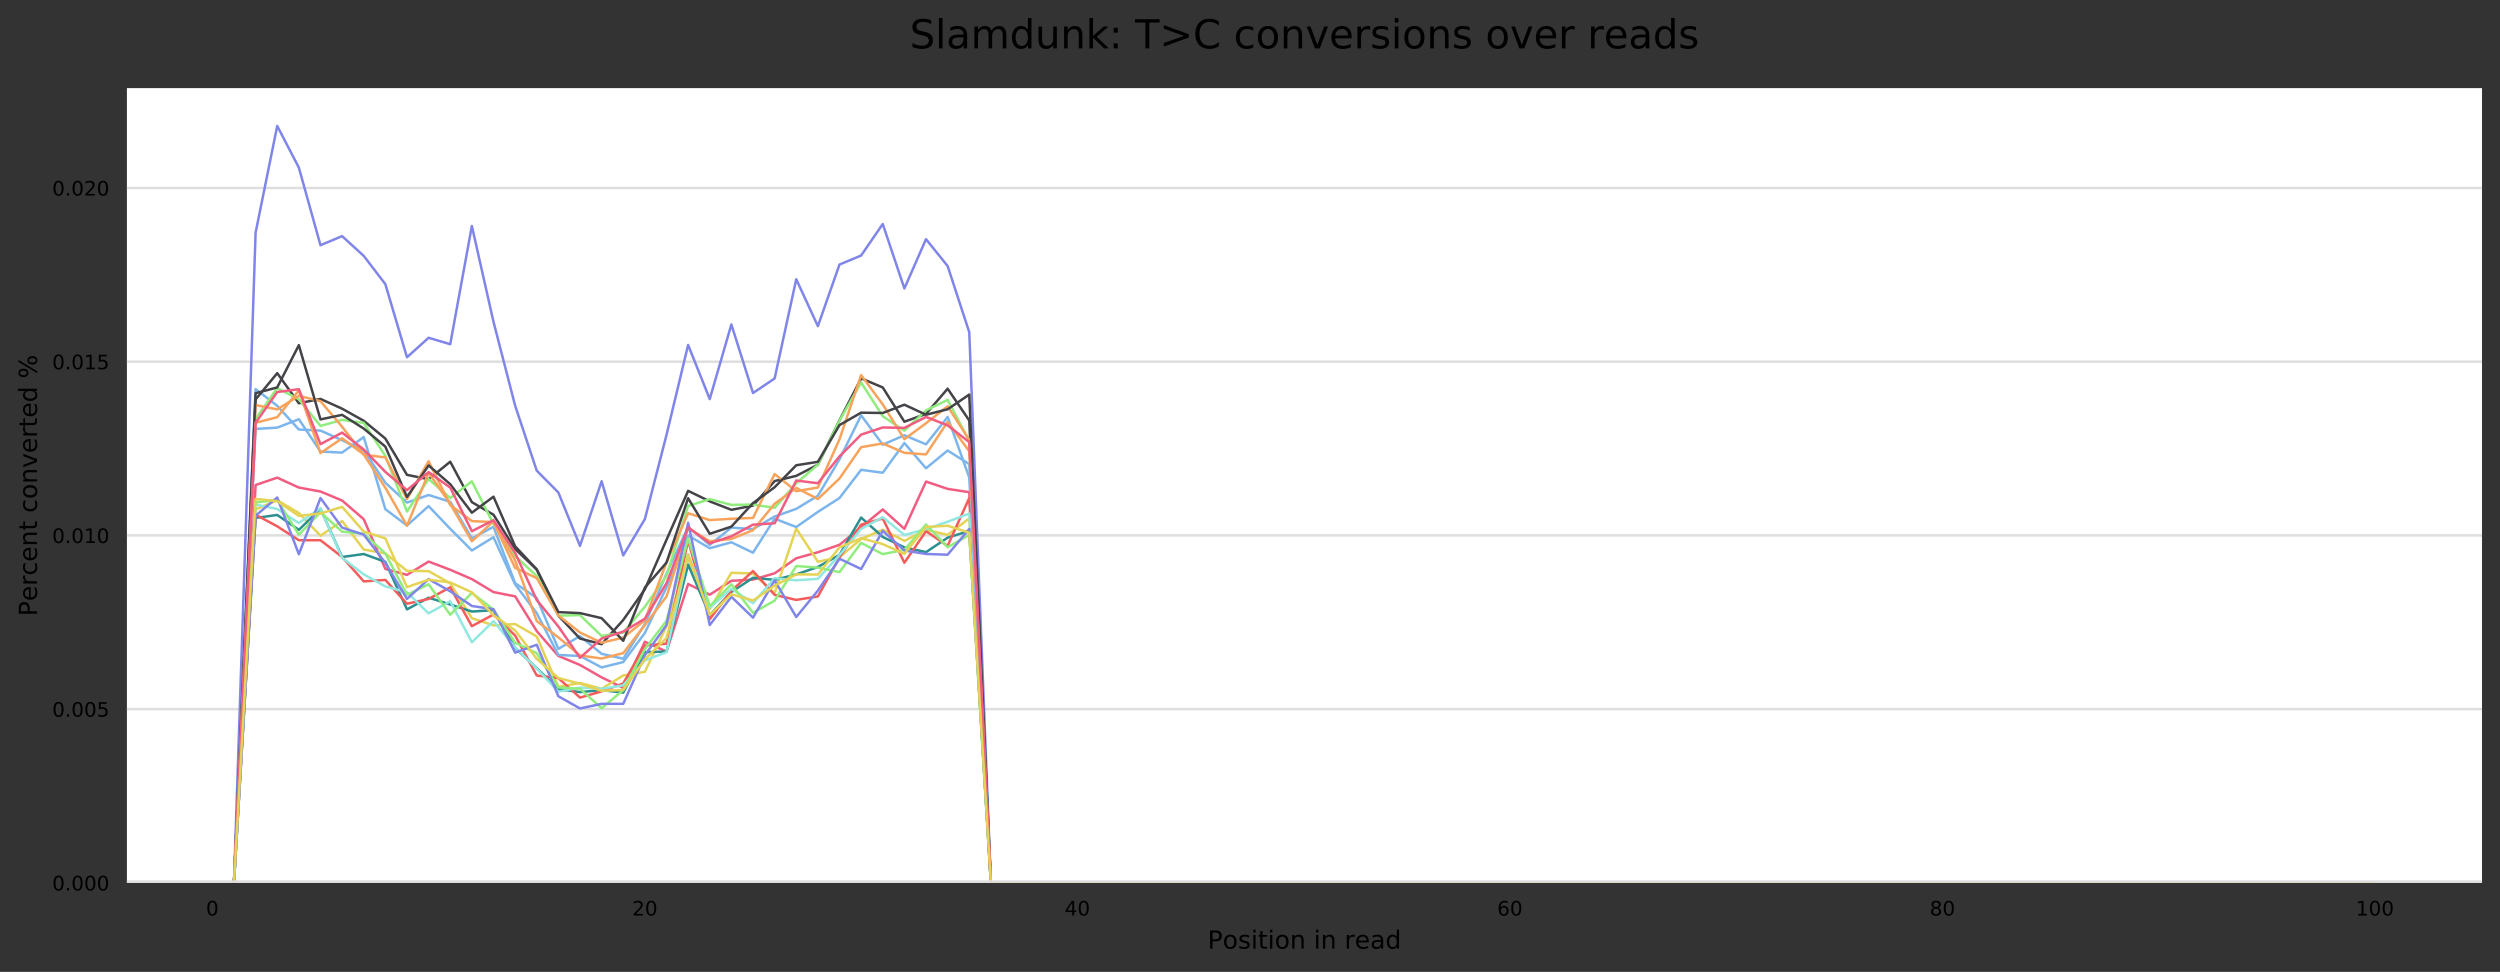 <?xml version="1.0" encoding="utf-8" standalone="no"?>
<!DOCTYPE svg PUBLIC "-//W3C//DTD SVG 1.1//EN"
  "http://www.w3.org/Graphics/SVG/1.1/DTD/svg11.dtd">
<!-- Created with matplotlib (https://matplotlib.org/) -->
<svg height="388.845pt" version="1.1" viewBox="0 0 1000.261 388.845" width="1000.261pt" xmlns="http://www.w3.org/2000/svg" xmlns:xlink="http://www.w3.org/1999/xlink">
 <rect x="0" y="0" width="1000.261" height="388.845" fill="#333333" stroke="none"/>
 <defs>
  <style type="text/css">
*{stroke-linecap:butt;stroke-linejoin:round;}
  </style>
 </defs>
 <g id="figure_1">
  <g id="axes_1">
   <g id="patch_1">
    <path d="M 50.781 353.224 
L 993.061 353.224 
L 993.061 35.256 
L 50.781 35.256 
z
" style="fill:#ffffff;"/>
   </g>
   <g id="matplotlib.axis_1">
    <g id="xtick_1">
     <g id="text_1">
      <!-- 0 -->
      <defs>
       <path d="M 31.781 66.406 
Q 24.172 66.406 20.328 58.906 
Q 16.5 51.422 16.5 36.375 
Q 16.5 21.391 20.328 13.891 
Q 24.172 6.391 31.781 6.391 
Q 39.453 6.391 43.281 13.891 
Q 47.125 21.391 47.125 36.375 
Q 47.125 51.422 43.281 58.906 
Q 39.453 66.406 31.781 66.406 
z
M 31.781 74.219 
Q 44.047 74.219 50.516 64.516 
Q 56.984 54.828 56.984 36.375 
Q 56.984 17.969 50.516 8.266 
Q 44.047 -1.422 31.781 -1.422 
Q 19.531 -1.422 13.062 8.266 
Q 6.594 17.969 6.594 36.375 
Q 6.594 54.828 13.062 64.516 
Q 19.531 74.219 31.781 74.219 
z
" id="DejaVuSans-48"/>
      </defs>
      <g transform="translate(82.414 366.303)scale(0.08 -0.08)">
       <use xlink:href="#DejaVuSans-48"/>
      </g>
     </g>
    </g>
    <g id="xtick_2">
     <g id="text_2">
      <!-- 20 -->
      <defs>
       <path d="M 19.188 8.297 
L 53.609 8.297 
L 53.609 0 
L 7.328 0 
L 7.328 8.297 
Q 12.938 14.109 22.625 23.891 
Q 32.328 33.688 34.812 36.531 
Q 39.547 41.844 41.422 45.531 
Q 43.312 49.219 43.312 52.781 
Q 43.312 58.594 39.234 62.25 
Q 35.156 65.922 28.609 65.922 
Q 23.969 65.922 18.812 64.312 
Q 13.672 62.703 7.812 59.422 
L 7.812 69.391 
Q 13.766 71.781 18.938 73 
Q 24.125 74.219 28.422 74.219 
Q 39.75 74.219 46.484 68.547 
Q 53.219 62.891 53.219 53.422 
Q 53.219 48.922 51.531 44.891 
Q 49.859 40.875 45.406 35.406 
Q 44.188 33.984 37.641 27.219 
Q 31.109 20.453 19.188 8.297 
z
" id="DejaVuSans-50"/>
      </defs>
      <g transform="translate(252.923 366.303)scale(0.08 -0.08)">
       <use xlink:href="#DejaVuSans-50"/>
       <use x="63.623" xlink:href="#DejaVuSans-48"/>
      </g>
     </g>
    </g>
    <g id="xtick_3">
     <g id="text_3">
      <!-- 40 -->
      <defs>
       <path d="M 37.797 64.312 
L 12.891 25.391 
L 37.797 25.391 
z
M 35.203 72.906 
L 47.609 72.906 
L 47.609 25.391 
L 58.016 25.391 
L 58.016 17.188 
L 47.609 17.188 
L 47.609 0 
L 37.797 0 
L 37.797 17.188 
L 4.891 17.188 
L 4.891 26.703 
z
" id="DejaVuSans-52"/>
      </defs>
      <g transform="translate(425.977 366.303)scale(0.08 -0.08)">
       <use xlink:href="#DejaVuSans-52"/>
       <use x="63.623" xlink:href="#DejaVuSans-48"/>
      </g>
     </g>
    </g>
    <g id="xtick_4">
     <g id="text_4">
      <!-- 60 -->
      <defs>
       <path d="M 33.016 40.375 
Q 26.375 40.375 22.484 35.828 
Q 18.609 31.297 18.609 23.391 
Q 18.609 15.531 22.484 10.953 
Q 26.375 6.391 33.016 6.391 
Q 39.656 6.391 43.531 10.953 
Q 47.406 15.531 47.406 23.391 
Q 47.406 31.297 43.531 35.828 
Q 39.656 40.375 33.016 40.375 
z
M 52.594 71.297 
L 52.594 62.312 
Q 48.875 64.062 45.094 64.984 
Q 41.312 65.922 37.594 65.922 
Q 27.828 65.922 22.672 59.328 
Q 17.531 52.734 16.797 39.406 
Q 19.672 43.656 24.016 45.922 
Q 28.375 48.188 33.594 48.188 
Q 44.578 48.188 50.953 41.516 
Q 57.328 34.859 57.328 23.391 
Q 57.328 12.156 50.688 5.359 
Q 44.047 -1.422 33.016 -1.422 
Q 20.359 -1.422 13.672 8.266 
Q 6.984 17.969 6.984 36.375 
Q 6.984 53.656 15.188 63.938 
Q 23.391 74.219 37.203 74.219 
Q 40.922 74.219 44.703 73.484 
Q 48.484 72.75 52.594 71.297 
z
" id="DejaVuSans-54"/>
      </defs>
      <g transform="translate(599.031 366.303)scale(0.08 -0.08)">
       <use xlink:href="#DejaVuSans-54"/>
       <use x="63.623" xlink:href="#DejaVuSans-48"/>
      </g>
     </g>
    </g>
    <g id="xtick_5">
     <g id="text_5">
      <!-- 80 -->
      <defs>
       <path d="M 31.781 34.625 
Q 24.75 34.625 20.719 30.859 
Q 16.703 27.094 16.703 20.516 
Q 16.703 13.922 20.719 10.156 
Q 24.75 6.391 31.781 6.391 
Q 38.812 6.391 42.859 10.172 
Q 46.922 13.969 46.922 20.516 
Q 46.922 27.094 42.891 30.859 
Q 38.875 34.625 31.781 34.625 
z
M 21.922 38.812 
Q 15.578 40.375 12.031 44.719 
Q 8.5 49.078 8.5 55.328 
Q 8.5 64.062 14.719 69.141 
Q 20.953 74.219 31.781 74.219 
Q 42.672 74.219 48.875 69.141 
Q 55.078 64.062 55.078 55.328 
Q 55.078 49.078 51.531 44.719 
Q 48 40.375 41.703 38.812 
Q 48.828 37.156 52.797 32.312 
Q 56.781 27.484 56.781 20.516 
Q 56.781 9.906 50.312 4.234 
Q 43.844 -1.422 31.781 -1.422 
Q 19.734 -1.422 13.25 4.234 
Q 6.781 9.906 6.781 20.516 
Q 6.781 27.484 10.781 32.312 
Q 14.797 37.156 21.922 38.812 
z
M 18.312 54.391 
Q 18.312 48.734 21.844 45.562 
Q 25.391 42.391 31.781 42.391 
Q 38.141 42.391 41.719 45.562 
Q 45.312 48.734 45.312 54.391 
Q 45.312 60.062 41.719 63.234 
Q 38.141 66.406 31.781 66.406 
Q 25.391 66.406 21.844 63.234 
Q 18.312 60.062 18.312 54.391 
z
" id="DejaVuSans-56"/>
      </defs>
      <g transform="translate(772.086 366.303)scale(0.08 -0.08)">
       <use xlink:href="#DejaVuSans-56"/>
       <use x="63.623" xlink:href="#DejaVuSans-48"/>
      </g>
     </g>
    </g>
    <g id="xtick_6">
     <g id="text_6">
      <!-- 100 -->
      <defs>
       <path d="M 12.406 8.297 
L 28.516 8.297 
L 28.516 63.922 
L 10.984 60.406 
L 10.984 69.391 
L 28.422 72.906 
L 38.281 72.906 
L 38.281 8.297 
L 54.391 8.297 
L 54.391 0 
L 12.406 0 
z
" id="DejaVuSans-49"/>
      </defs>
      <g transform="translate(942.595 366.303)scale(0.08 -0.08)">
       <use xlink:href="#DejaVuSans-49"/>
       <use x="63.623" xlink:href="#DejaVuSans-48"/>
       <use x="127.246" xlink:href="#DejaVuSans-48"/>
      </g>
     </g>
    </g>
    <g id="text_7">
     <!-- Position in read -->
     <defs>
      <path d="M 19.672 64.797 
L 19.672 37.406 
L 32.078 37.406 
Q 38.969 37.406 42.719 40.969 
Q 46.484 44.531 46.484 51.125 
Q 46.484 57.672 42.719 61.234 
Q 38.969 64.797 32.078 64.797 
z
M 9.812 72.906 
L 32.078 72.906 
Q 44.344 72.906 50.609 67.359 
Q 56.891 61.812 56.891 51.125 
Q 56.891 40.328 50.609 34.812 
Q 44.344 29.297 32.078 29.297 
L 19.672 29.297 
L 19.672 0 
L 9.812 0 
z
" id="DejaVuSans-80"/>
      <path d="M 30.609 48.391 
Q 23.391 48.391 19.188 42.75 
Q 14.984 37.109 14.984 27.297 
Q 14.984 17.484 19.156 11.844 
Q 23.344 6.203 30.609 6.203 
Q 37.797 6.203 41.984 11.859 
Q 46.188 17.531 46.188 27.297 
Q 46.188 37.016 41.984 42.703 
Q 37.797 48.391 30.609 48.391 
z
M 30.609 56 
Q 42.328 56 49.016 48.375 
Q 55.719 40.766 55.719 27.297 
Q 55.719 13.875 49.016 6.219 
Q 42.328 -1.422 30.609 -1.422 
Q 18.844 -1.422 12.172 6.219 
Q 5.516 13.875 5.516 27.297 
Q 5.516 40.766 12.172 48.375 
Q 18.844 56 30.609 56 
z
" id="DejaVuSans-111"/>
      <path d="M 44.281 53.078 
L 44.281 44.578 
Q 40.484 46.531 36.375 47.5 
Q 32.281 48.484 27.875 48.484 
Q 21.188 48.484 17.844 46.438 
Q 14.5 44.391 14.5 40.281 
Q 14.5 37.156 16.891 35.375 
Q 19.281 33.594 26.516 31.984 
L 29.594 31.297 
Q 39.156 29.25 43.188 25.516 
Q 47.219 21.781 47.219 15.094 
Q 47.219 7.469 41.188 3.016 
Q 35.156 -1.422 24.609 -1.422 
Q 20.219 -1.422 15.453 -0.562 
Q 10.688 0.297 5.422 2 
L 5.422 11.281 
Q 10.406 8.688 15.234 7.391 
Q 20.062 6.109 24.812 6.109 
Q 31.156 6.109 34.562 8.281 
Q 37.984 10.453 37.984 14.406 
Q 37.984 18.062 35.516 20.016 
Q 33.062 21.969 24.703 23.781 
L 21.578 24.516 
Q 13.234 26.266 9.516 29.906 
Q 5.812 33.547 5.812 39.891 
Q 5.812 47.609 11.281 51.797 
Q 16.75 56 26.812 56 
Q 31.781 56 36.172 55.266 
Q 40.578 54.547 44.281 53.078 
z
" id="DejaVuSans-115"/>
      <path d="M 9.422 54.688 
L 18.406 54.688 
L 18.406 0 
L 9.422 0 
z
M 9.422 75.984 
L 18.406 75.984 
L 18.406 64.594 
L 9.422 64.594 
z
" id="DejaVuSans-105"/>
      <path d="M 18.312 70.219 
L 18.312 54.688 
L 36.812 54.688 
L 36.812 47.703 
L 18.312 47.703 
L 18.312 18.016 
Q 18.312 11.328 20.141 9.422 
Q 21.969 7.516 27.594 7.516 
L 36.812 7.516 
L 36.812 0 
L 27.594 0 
Q 17.188 0 13.234 3.875 
Q 9.281 7.766 9.281 18.016 
L 9.281 47.703 
L 2.688 47.703 
L 2.688 54.688 
L 9.281 54.688 
L 9.281 70.219 
z
" id="DejaVuSans-116"/>
      <path d="M 54.891 33.016 
L 54.891 0 
L 45.906 0 
L 45.906 32.719 
Q 45.906 40.484 42.875 44.328 
Q 39.844 48.188 33.797 48.188 
Q 26.516 48.188 22.312 43.547 
Q 18.109 38.922 18.109 30.906 
L 18.109 0 
L 9.078 0 
L 9.078 54.688 
L 18.109 54.688 
L 18.109 46.188 
Q 21.344 51.125 25.703 53.562 
Q 30.078 56 35.797 56 
Q 45.219 56 50.047 50.172 
Q 54.891 44.344 54.891 33.016 
z
" id="DejaVuSans-110"/>
      <path id="DejaVuSans-32"/>
      <path d="M 41.109 46.297 
Q 39.594 47.172 37.812 47.578 
Q 36.031 48 33.891 48 
Q 26.266 48 22.188 43.047 
Q 18.109 38.094 18.109 28.812 
L 18.109 0 
L 9.078 0 
L 9.078 54.688 
L 18.109 54.688 
L 18.109 46.188 
Q 20.953 51.172 25.484 53.578 
Q 30.031 56 36.531 56 
Q 37.453 56 38.578 55.875 
Q 39.703 55.766 41.062 55.516 
z
" id="DejaVuSans-114"/>
      <path d="M 56.203 29.594 
L 56.203 25.203 
L 14.891 25.203 
Q 15.484 15.922 20.484 11.062 
Q 25.484 6.203 34.422 6.203 
Q 39.594 6.203 44.453 7.469 
Q 49.312 8.734 54.109 11.281 
L 54.109 2.781 
Q 49.266 0.734 44.188 -0.344 
Q 39.109 -1.422 33.891 -1.422 
Q 20.797 -1.422 13.156 6.188 
Q 5.516 13.812 5.516 26.812 
Q 5.516 40.234 12.766 48.109 
Q 20.016 56 32.328 56 
Q 43.359 56 49.781 48.891 
Q 56.203 41.797 56.203 29.594 
z
M 47.219 32.234 
Q 47.125 39.594 43.094 43.984 
Q 39.062 48.391 32.422 48.391 
Q 24.906 48.391 20.391 44.141 
Q 15.875 39.891 15.188 32.172 
z
" id="DejaVuSans-101"/>
      <path d="M 34.281 27.484 
Q 23.391 27.484 19.188 25 
Q 14.984 22.516 14.984 16.5 
Q 14.984 11.719 18.141 8.906 
Q 21.297 6.109 26.703 6.109 
Q 34.188 6.109 38.703 11.406 
Q 43.219 16.703 43.219 25.484 
L 43.219 27.484 
z
M 52.203 31.203 
L 52.203 0 
L 43.219 0 
L 43.219 8.297 
Q 40.141 3.328 35.547 0.953 
Q 30.953 -1.422 24.312 -1.422 
Q 15.922 -1.422 10.953 3.297 
Q 6 8.016 6 15.922 
Q 6 25.141 12.172 29.828 
Q 18.359 34.516 30.609 34.516 
L 43.219 34.516 
L 43.219 35.406 
Q 43.219 41.609 39.141 45 
Q 35.062 48.391 27.688 48.391 
Q 23 48.391 18.547 47.266 
Q 14.109 46.141 10.016 43.891 
L 10.016 52.203 
Q 14.938 54.109 19.578 55.047 
Q 24.219 56 28.609 56 
Q 40.484 56 46.344 49.844 
Q 52.203 43.703 52.203 31.203 
z
" id="DejaVuSans-97"/>
      <path d="M 45.406 46.391 
L 45.406 75.984 
L 54.391 75.984 
L 54.391 0 
L 45.406 0 
L 45.406 8.203 
Q 42.578 3.328 38.25 0.953 
Q 33.938 -1.422 27.875 -1.422 
Q 17.969 -1.422 11.734 6.484 
Q 5.516 14.406 5.516 27.297 
Q 5.516 40.188 11.734 48.094 
Q 17.969 56 27.875 56 
Q 33.938 56 38.25 53.625 
Q 42.578 51.266 45.406 46.391 
z
M 14.797 27.297 
Q 14.797 17.391 18.875 11.75 
Q 22.953 6.109 30.078 6.109 
Q 37.203 6.109 41.297 11.75 
Q 45.406 17.391 45.406 27.297 
Q 45.406 37.203 41.297 42.844 
Q 37.203 48.484 30.078 48.484 
Q 22.953 48.484 18.875 42.844 
Q 14.797 37.203 14.797 27.297 
z
" id="DejaVuSans-100"/>
     </defs>
     <g transform="translate(483.173 379.565)scale(0.1 -0.1)">
      <use xlink:href="#DejaVuSans-80"/>
      <use x="60.256" xlink:href="#DejaVuSans-111"/>
      <use x="121.438" xlink:href="#DejaVuSans-115"/>
      <use x="173.537" xlink:href="#DejaVuSans-105"/>
      <use x="201.32" xlink:href="#DejaVuSans-116"/>
      <use x="240.529" xlink:href="#DejaVuSans-105"/>
      <use x="268.312" xlink:href="#DejaVuSans-111"/>
      <use x="329.494" xlink:href="#DejaVuSans-110"/>
      <use x="392.873" xlink:href="#DejaVuSans-32"/>
      <use x="424.66" xlink:href="#DejaVuSans-105"/>
      <use x="452.443" xlink:href="#DejaVuSans-110"/>
      <use x="515.822" xlink:href="#DejaVuSans-32"/>
      <use x="547.609" xlink:href="#DejaVuSans-114"/>
      <use x="588.691" xlink:href="#DejaVuSans-101"/>
      <use x="650.215" xlink:href="#DejaVuSans-97"/>
      <use x="711.494" xlink:href="#DejaVuSans-100"/>
     </g>
    </g>
   </g>
   <g id="matplotlib.axis_2">
    <g id="ytick_1">
     <g id="line2d_1">
      <path clip-path="url(#p91c7df489f)" d="M 50.781 353.224 
L 993.061 353.224 
" style="fill:none;stroke:#dedede;stroke-linecap:square;"/>
     </g>
     <g id="text_8">
      <!-- 0.000 -->
      <defs>
       <path d="M 10.688 12.406 
L 21 12.406 
L 21 0 
L 10.688 0 
z
" id="DejaVuSans-46"/>
      </defs>
      <g transform="translate(20.878 356.263)scale(0.08 -0.08)">
       <use xlink:href="#DejaVuSans-48"/>
       <use x="63.623" xlink:href="#DejaVuSans-46"/>
       <use x="95.41" xlink:href="#DejaVuSans-48"/>
       <use x="159.033" xlink:href="#DejaVuSans-48"/>
       <use x="222.656" xlink:href="#DejaVuSans-48"/>
      </g>
     </g>
    </g>
    <g id="ytick_2">
     <g id="line2d_2">
      <path clip-path="url(#p91c7df489f)" d="M 50.781 283.72 
L 993.061 283.72 
" style="fill:none;stroke:#dedede;stroke-linecap:square;"/>
     </g>
     <g id="text_9">
      <!-- 0.005 -->
      <defs>
       <path d="M 10.797 72.906 
L 49.516 72.906 
L 49.516 64.594 
L 19.828 64.594 
L 19.828 46.734 
Q 21.969 47.469 24.109 47.828 
Q 26.266 48.188 28.422 48.188 
Q 40.625 48.188 47.75 41.5 
Q 54.891 34.812 54.891 23.391 
Q 54.891 11.625 47.562 5.094 
Q 40.234 -1.422 26.906 -1.422 
Q 22.312 -1.422 17.547 -0.641 
Q 12.797 0.141 7.719 1.703 
L 7.719 11.625 
Q 12.109 9.234 16.797 8.062 
Q 21.484 6.891 26.703 6.891 
Q 35.156 6.891 40.078 11.328 
Q 45.016 15.766 45.016 23.391 
Q 45.016 31 40.078 35.438 
Q 35.156 39.891 26.703 39.891 
Q 22.75 39.891 18.812 39.016 
Q 14.891 38.141 10.797 36.281 
z
" id="DejaVuSans-53"/>
      </defs>
      <g transform="translate(20.878 286.759)scale(0.08 -0.08)">
       <use xlink:href="#DejaVuSans-48"/>
       <use x="63.623" xlink:href="#DejaVuSans-46"/>
       <use x="95.41" xlink:href="#DejaVuSans-48"/>
       <use x="159.033" xlink:href="#DejaVuSans-48"/>
       <use x="222.656" xlink:href="#DejaVuSans-53"/>
      </g>
     </g>
    </g>
    <g id="ytick_3">
     <g id="line2d_3">
      <path clip-path="url(#p91c7df489f)" d="M 50.781 214.216 
L 993.061 214.216 
" style="fill:none;stroke:#dedede;stroke-linecap:square;"/>
     </g>
     <g id="text_10">
      <!-- 0.010 -->
      <g transform="translate(20.878 217.255)scale(0.08 -0.08)">
       <use xlink:href="#DejaVuSans-48"/>
       <use x="63.623" xlink:href="#DejaVuSans-46"/>
       <use x="95.41" xlink:href="#DejaVuSans-48"/>
       <use x="159.033" xlink:href="#DejaVuSans-49"/>
       <use x="222.656" xlink:href="#DejaVuSans-48"/>
      </g>
     </g>
    </g>
    <g id="ytick_4">
     <g id="line2d_4">
      <path clip-path="url(#p91c7df489f)" d="M 50.781 144.712 
L 993.061 144.712 
" style="fill:none;stroke:#dedede;stroke-linecap:square;"/>
     </g>
     <g id="text_11">
      <!-- 0.015 -->
      <g transform="translate(20.878 147.751)scale(0.08 -0.08)">
       <use xlink:href="#DejaVuSans-48"/>
       <use x="63.623" xlink:href="#DejaVuSans-46"/>
       <use x="95.41" xlink:href="#DejaVuSans-48"/>
       <use x="159.033" xlink:href="#DejaVuSans-49"/>
       <use x="222.656" xlink:href="#DejaVuSans-53"/>
      </g>
     </g>
    </g>
    <g id="ytick_5">
     <g id="line2d_5">
      <path clip-path="url(#p91c7df489f)" d="M 50.781 75.208 
L 993.061 75.208 
" style="fill:none;stroke:#dedede;stroke-linecap:square;"/>
     </g>
     <g id="text_12">
      <!-- 0.020 -->
      <g transform="translate(20.878 78.247)scale(0.08 -0.08)">
       <use xlink:href="#DejaVuSans-48"/>
       <use x="63.623" xlink:href="#DejaVuSans-46"/>
       <use x="95.41" xlink:href="#DejaVuSans-48"/>
       <use x="159.033" xlink:href="#DejaVuSans-50"/>
       <use x="222.656" xlink:href="#DejaVuSans-48"/>
      </g>
     </g>
    </g>
    <g id="text_13">
     <!-- Percent converted % -->
     <defs>
      <path d="M 48.781 52.594 
L 48.781 44.188 
Q 44.969 46.297 41.141 47.344 
Q 37.312 48.391 33.406 48.391 
Q 24.656 48.391 19.812 42.844 
Q 14.984 37.312 14.984 27.297 
Q 14.984 17.281 19.812 11.734 
Q 24.656 6.203 33.406 6.203 
Q 37.312 6.203 41.141 7.25 
Q 44.969 8.297 48.781 10.406 
L 48.781 2.094 
Q 45.016 0.344 40.984 -0.531 
Q 36.969 -1.422 32.422 -1.422 
Q 20.062 -1.422 12.781 6.344 
Q 5.516 14.109 5.516 27.297 
Q 5.516 40.672 12.859 48.328 
Q 20.219 56 33.016 56 
Q 37.156 56 41.109 55.141 
Q 45.062 54.297 48.781 52.594 
z
" id="DejaVuSans-99"/>
      <path d="M 2.984 54.688 
L 12.5 54.688 
L 29.594 8.797 
L 46.688 54.688 
L 56.203 54.688 
L 35.688 0 
L 23.484 0 
z
" id="DejaVuSans-118"/>
      <path d="M 72.703 32.078 
Q 68.453 32.078 66.031 28.469 
Q 63.625 24.859 63.625 18.406 
Q 63.625 12.062 66.031 8.422 
Q 68.453 4.781 72.703 4.781 
Q 76.859 4.781 79.266 8.422 
Q 81.688 12.062 81.688 18.406 
Q 81.688 24.812 79.266 28.438 
Q 76.859 32.078 72.703 32.078 
z
M 72.703 38.281 
Q 80.422 38.281 84.953 32.906 
Q 89.5 27.547 89.5 18.406 
Q 89.5 9.281 84.938 3.922 
Q 80.375 -1.422 72.703 -1.422 
Q 64.891 -1.422 60.344 3.922 
Q 55.812 9.281 55.812 18.406 
Q 55.812 27.594 60.375 32.938 
Q 64.938 38.281 72.703 38.281 
z
M 22.312 68.016 
Q 18.109 68.016 15.688 64.375 
Q 13.281 60.75 13.281 54.391 
Q 13.281 47.953 15.672 44.328 
Q 18.062 40.719 22.312 40.719 
Q 26.562 40.719 28.969 44.328 
Q 31.391 47.953 31.391 54.391 
Q 31.391 60.688 28.953 64.344 
Q 26.516 68.016 22.312 68.016 
z
M 66.406 74.219 
L 74.219 74.219 
L 28.609 -1.422 
L 20.797 -1.422 
z
M 22.312 74.219 
Q 30.031 74.219 34.609 68.875 
Q 39.203 63.531 39.203 54.391 
Q 39.203 45.172 34.641 39.844 
Q 30.078 34.516 22.312 34.516 
Q 14.547 34.516 10.031 39.859 
Q 5.516 45.219 5.516 54.391 
Q 5.516 63.484 10.047 68.844 
Q 14.594 74.219 22.312 74.219 
z
" id="DejaVuSans-37"/>
     </defs>
     <g transform="translate(14.798 246.546)rotate(-90)scale(0.1 -0.1)">
      <use xlink:href="#DejaVuSans-80"/>
      <use x="60.256" xlink:href="#DejaVuSans-101"/>
      <use x="121.779" xlink:href="#DejaVuSans-114"/>
      <use x="162.861" xlink:href="#DejaVuSans-99"/>
      <use x="217.842" xlink:href="#DejaVuSans-101"/>
      <use x="279.365" xlink:href="#DejaVuSans-110"/>
      <use x="342.744" xlink:href="#DejaVuSans-116"/>
      <use x="381.953" xlink:href="#DejaVuSans-32"/>
      <use x="413.74" xlink:href="#DejaVuSans-99"/>
      <use x="468.721" xlink:href="#DejaVuSans-111"/>
      <use x="529.902" xlink:href="#DejaVuSans-110"/>
      <use x="593.281" xlink:href="#DejaVuSans-118"/>
      <use x="652.461" xlink:href="#DejaVuSans-101"/>
      <use x="713.984" xlink:href="#DejaVuSans-114"/>
      <use x="755.098" xlink:href="#DejaVuSans-116"/>
      <use x="794.307" xlink:href="#DejaVuSans-101"/>
      <use x="855.83" xlink:href="#DejaVuSans-100"/>
      <use x="919.307" xlink:href="#DejaVuSans-32"/>
      <use x="951.094" xlink:href="#DejaVuSans-37"/>
     </g>
    </g>
   </g>
   <g id="line2d_6">
    <path clip-path="url(#p91c7df489f)" d="M 93.612 353.224 
L 102.264 155.685 
L 110.917 162.364 
L 119.57 171.86 
L 128.222 172.277 
L 136.875 176.138 
L 145.528 180.208 
L 154.18 193.148 
L 162.833 201.078 
L 171.486 198.052 
L 180.139 200.765 
L 188.791 215.375 
L 197.444 210.783 
L 206.097 233.323 
L 214.749 239.27 
L 223.402 259.618 
L 232.055 254.5 
L 240.708 261.59 
L 249.36 263.567 
L 258.013 249.677 
L 266.666 229.518 
L 275.318 210.816 
L 283.971 218.004 
L 292.624 211.092 
L 301.277 211.695 
L 309.929 206.653 
L 318.582 203.597 
L 327.235 198.345 
L 335.887 183.785 
L 344.54 166.173 
L 353.193 177.927 
L 361.846 174.141 
L 370.498 177.779 
L 379.151 166.83 
L 387.804 191.057 
L 396.456 353.224 
L 405.109 353.224 
L 413.762 353.224 
L 422.414 353.224 
L 431.067 353.224 
L 439.72 353.224 
L 448.373 353.224 
L 457.025 353.224 
L 465.678 353.224 
L 474.331 353.224 
L 482.983 353.224 
L 491.636 353.224 
L 500.289 353.224 
L 508.942 353.224 
L 517.594 353.224 
L 526.247 353.224 
L 534.9 353.224 
L 543.552 353.224 
L 552.205 353.224 
L 560.858 353.224 
L 569.511 353.224 
L 578.163 353.224 
L 586.816 353.224 
L 595.469 353.224 
L 604.121 353.224 
L 612.774 353.224 
L 621.427 353.224 
L 630.079 353.224 
L 638.732 353.224 
L 647.385 353.224 
L 656.038 353.224 
L 664.69 353.224 
L 673.343 353.224 
L 681.996 353.224 
L 690.648 353.224 
L 699.301 353.224 
L 707.954 353.224 
L 716.607 353.224 
L 725.259 353.224 
L 733.912 353.224 
L 742.565 353.224 
L 751.217 353.224 
L 759.87 353.224 
L 768.523 353.224 
L 777.176 353.224 
L 785.828 353.224 
L 794.481 353.224 
L 803.134 353.224 
L 811.786 353.224 
L 820.439 353.224 
L 829.092 353.224 
L 837.745 353.224 
L 846.397 353.224 
L 855.05 353.224 
L 863.703 353.224 
L 872.355 353.224 
L 881.008 353.224 
L 889.661 353.224 
L 898.313 353.224 
L 906.966 353.224 
L 915.619 353.224 
L 924.272 353.224 
L 932.924 353.224 
L 941.577 353.224 
L 950.23 353.224 
" style="fill:none;stroke:#7cb5ec;stroke-linecap:square;"/>
   </g>
   <g id="line2d_7">
    <path clip-path="url(#p91c7df489f)" d="M 93.612 353.224 
L 102.264 159.812 
L 110.917 149.308 
L 119.57 161.357 
L 128.222 159.606 
L 136.875 163.52 
L 145.528 168.36 
L 154.18 175.467 
L 162.833 189.988 
L 171.486 191.739 
L 180.139 184.736 
L 188.791 200.905 
L 197.444 205.951 
L 206.097 219.648 
L 214.749 227.886 
L 223.402 246.32 
L 232.055 255.481 
L 240.708 257.741 
L 249.36 248.052 
L 258.013 235.783 
L 266.666 215.989 
L 275.318 196.396 
L 283.971 200.601 
L 292.624 203.98 
L 301.277 202.306 
L 309.929 192.481 
L 318.582 190.391 
L 327.235 185.927 
L 335.887 168.15 
L 344.54 151.385 
L 353.193 155.029 
L 361.846 168.728 
L 370.498 165.604 
L 379.151 155.518 
L 387.804 168.239 
L 396.456 353.224 
L 405.109 353.224 
L 413.762 353.224 
L 422.414 353.224 
L 431.067 353.224 
L 439.72 353.224 
L 448.373 353.224 
L 457.025 353.224 
L 465.678 353.224 
L 474.331 353.224 
L 482.983 353.224 
L 491.636 353.224 
L 500.289 353.224 
L 508.942 353.224 
L 517.594 353.224 
L 526.247 353.224 
L 534.9 353.224 
L 543.552 353.224 
L 552.205 353.224 
L 560.858 353.224 
L 569.511 353.224 
L 578.163 353.224 
L 586.816 353.224 
L 595.469 353.224 
L 604.121 353.224 
L 612.774 353.224 
L 621.427 353.224 
L 630.079 353.224 
L 638.732 353.224 
L 647.385 353.224 
L 656.038 353.224 
L 664.69 353.224 
L 673.343 353.224 
L 681.996 353.224 
L 690.648 353.224 
L 699.301 353.224 
L 707.954 353.224 
L 716.607 353.224 
L 725.259 353.224 
L 733.912 353.224 
L 742.565 353.224 
L 751.217 353.224 
L 759.87 353.224 
L 768.523 353.224 
L 777.176 353.224 
L 785.828 353.224 
L 794.481 353.224 
L 803.134 353.224 
L 811.786 353.224 
L 820.439 353.224 
L 829.092 353.224 
L 837.745 353.224 
L 846.397 353.224 
L 855.05 353.224 
L 863.703 353.224 
L 872.355 353.224 
L 881.008 353.224 
L 889.661 353.224 
L 898.313 353.224 
L 906.966 353.224 
L 915.619 353.224 
L 924.272 353.224 
L 932.924 353.224 
L 941.577 353.224 
L 950.23 353.224 
" style="fill:none;stroke:#434348;stroke-linecap:square;"/>
   </g>
   <g id="line2d_8">
    <path clip-path="url(#p91c7df489f)" d="M 93.612 353.224 
L 102.264 167.576 
L 110.917 155.28 
L 119.57 159.751 
L 128.222 170.421 
L 136.875 167.982 
L 145.528 169.202 
L 154.18 182.411 
L 162.833 204.665 
L 171.486 191.658 
L 180.139 199.279 
L 188.791 192.573 
L 197.444 209.644 
L 206.097 222.447 
L 214.749 230.473 
L 223.402 246.324 
L 232.055 246.115 
L 240.708 254.442 
L 249.36 253.114 
L 258.013 242.738 
L 266.666 230.426 
L 275.318 202.454 
L 283.971 199.689 
L 292.624 202.007 
L 301.277 201.88 
L 309.929 203.172 
L 318.582 193.377 
L 327.235 185.918 
L 335.887 168.273 
L 344.54 153.054 
L 353.193 166.529 
L 361.846 172.306 
L 370.498 164.196 
L 379.151 159.989 
L 387.804 176.425 
L 396.456 353.224 
L 405.109 353.224 
L 413.762 353.224 
L 422.414 353.224 
L 431.067 353.224 
L 439.72 353.224 
L 448.373 353.224 
L 457.025 353.224 
L 465.678 353.224 
L 474.331 353.224 
L 482.983 353.224 
L 491.636 353.224 
L 500.289 353.224 
L 508.942 353.224 
L 517.594 353.224 
L 526.247 353.224 
L 534.9 353.224 
L 543.552 353.224 
L 552.205 353.224 
L 560.858 353.224 
L 569.511 353.224 
L 578.163 353.224 
L 586.816 353.224 
L 595.469 353.224 
L 604.121 353.224 
L 612.774 353.224 
L 621.427 353.224 
L 630.079 353.224 
L 638.732 353.224 
L 647.385 353.224 
L 656.038 353.224 
L 664.69 353.224 
L 673.343 353.224 
L 681.996 353.224 
L 690.648 353.224 
L 699.301 353.224 
L 707.954 353.224 
L 716.607 353.224 
L 725.259 353.224 
L 733.912 353.224 
L 742.565 353.224 
L 751.217 353.224 
L 759.87 353.224 
L 768.523 353.224 
L 777.176 353.224 
L 785.828 353.224 
L 794.481 353.224 
L 803.134 353.224 
L 811.786 353.224 
L 820.439 353.224 
L 829.092 353.224 
L 837.745 353.224 
L 846.397 353.224 
L 855.05 353.224 
L 863.703 353.224 
L 872.355 353.224 
L 881.008 353.224 
L 889.661 353.224 
L 898.313 353.224 
L 906.966 353.224 
L 915.619 353.224 
L 924.272 353.224 
L 932.924 353.224 
L 941.577 353.224 
L 950.23 353.224 
" style="fill:none;stroke:#90ed7d;stroke-linecap:square;"/>
   </g>
   <g id="line2d_9">
    <path clip-path="url(#p91c7df489f)" d="M 93.612 353.224 
L 102.264 162.054 
L 110.917 163.793 
L 119.57 158.372 
L 128.222 160.52 
L 136.875 170.748 
L 145.528 181.897 
L 154.18 183.022 
L 162.833 199.695 
L 171.486 184.557 
L 180.139 202.047 
L 188.791 208.491 
L 197.444 208.9 
L 206.097 227.209 
L 214.749 231.299 
L 223.402 246.232 
L 232.055 253.08 
L 240.708 257.165 
L 249.36 255.113 
L 258.013 248.146 
L 266.666 225.008 
L 275.318 205.345 
L 283.971 208.09 
L 292.624 207.558 
L 301.277 207.226 
L 309.929 189.685 
L 318.582 196.517 
L 327.235 195.054 
L 335.887 175.758 
L 344.54 150.088 
L 353.193 161.804 
L 361.846 175.721 
L 370.498 169.355 
L 379.151 162.551 
L 387.804 176.031 
L 396.456 353.224 
L 405.109 353.224 
L 413.762 353.224 
L 422.414 353.224 
L 431.067 353.224 
L 439.72 353.224 
L 448.373 353.224 
L 457.025 353.224 
L 465.678 353.224 
L 474.331 353.224 
L 482.983 353.224 
L 491.636 353.224 
L 500.289 353.224 
L 508.942 353.224 
L 517.594 353.224 
L 526.247 353.224 
L 534.9 353.224 
L 543.552 353.224 
L 552.205 353.224 
L 560.858 353.224 
L 569.511 353.224 
L 578.163 353.224 
L 586.816 353.224 
L 595.469 353.224 
L 604.121 353.224 
L 612.774 353.224 
L 621.427 353.224 
L 630.079 353.224 
L 638.732 353.224 
L 647.385 353.224 
L 656.038 353.224 
L 664.69 353.224 
L 673.343 353.224 
L 681.996 353.224 
L 690.648 353.224 
L 699.301 353.224 
L 707.954 353.224 
L 716.607 353.224 
L 725.259 353.224 
L 733.912 353.224 
L 742.565 353.224 
L 751.217 353.224 
L 759.87 353.224 
L 768.523 353.224 
L 777.176 353.224 
L 785.828 353.224 
L 794.481 353.224 
L 803.134 353.224 
L 811.786 353.224 
L 820.439 353.224 
L 829.092 353.224 
L 837.745 353.224 
L 846.397 353.224 
L 855.05 353.224 
L 863.703 353.224 
L 872.355 353.224 
L 881.008 353.224 
L 889.661 353.224 
L 898.313 353.224 
L 906.966 353.224 
L 915.619 353.224 
L 924.272 353.224 
L 932.924 353.224 
L 941.577 353.224 
L 950.23 353.224 
" style="fill:none;stroke:#f7a35c;stroke-linecap:square;"/>
   </g>
   <g id="line2d_10">
    <path clip-path="url(#p91c7df489f)" d="M 93.612 353.224 
L 102.264 93.094 
L 110.917 50.397 
L 119.57 67.049 
L 128.222 98.111 
L 136.875 94.482 
L 145.528 102.381 
L 154.18 113.695 
L 162.833 142.942 
L 171.486 135.15 
L 180.139 137.712 
L 188.791 90.425 
L 197.444 128.746 
L 206.097 162.262 
L 214.749 188.306 
L 223.402 197.057 
L 232.055 218.399 
L 240.708 192.555 
L 249.36 222.223 
L 258.013 207.689 
L 266.666 174.033 
L 275.318 138.017 
L 283.971 159.668 
L 292.624 129.829 
L 301.277 157.246 
L 309.929 151.429 
L 318.582 111.724 
L 327.235 130.491 
L 335.887 105.84 
L 344.54 102.238 
L 353.193 89.619 
L 361.846 115.415 
L 370.498 95.691 
L 379.151 106.448 
L 387.804 132.922 
L 396.456 353.224 
L 405.109 353.224 
L 413.762 353.224 
L 422.414 353.224 
L 431.067 353.224 
L 439.72 353.224 
L 448.373 353.224 
L 457.025 353.224 
L 465.678 353.224 
L 474.331 353.224 
L 482.983 353.224 
L 491.636 353.224 
L 500.289 353.224 
L 508.942 353.224 
L 517.594 353.224 
L 526.247 353.224 
L 534.9 353.224 
L 543.552 353.224 
L 552.205 353.224 
L 560.858 353.224 
L 569.511 353.224 
L 578.163 353.224 
L 586.816 353.224 
L 595.469 353.224 
L 604.121 353.224 
L 612.774 353.224 
L 621.427 353.224 
L 630.079 353.224 
L 638.732 353.224 
L 647.385 353.224 
L 656.038 353.224 
L 664.69 353.224 
L 673.343 353.224 
L 681.996 353.224 
L 690.648 353.224 
L 699.301 353.224 
L 707.954 353.224 
L 716.607 353.224 
L 725.259 353.224 
L 733.912 353.224 
L 742.565 353.224 
L 751.217 353.224 
L 759.87 353.224 
L 768.523 353.224 
L 777.176 353.224 
L 785.828 353.224 
L 794.481 353.224 
L 803.134 353.224 
L 811.786 353.224 
L 820.439 353.224 
L 829.092 353.224 
L 837.745 353.224 
L 846.397 353.224 
L 855.05 353.224 
L 863.703 353.224 
L 872.355 353.224 
L 881.008 353.224 
L 889.661 353.224 
L 898.313 353.224 
L 906.966 353.224 
L 915.619 353.224 
L 924.272 353.224 
L 932.924 353.224 
L 941.577 353.224 
L 950.23 353.224 
" style="fill:none;stroke:#8085e9;stroke-linecap:square;"/>
   </g>
   <g id="line2d_11">
    <path clip-path="url(#p91c7df489f)" d="M 93.612 353.224 
L 102.264 194.054 
L 110.917 191.115 
L 119.57 195.071 
L 128.222 196.654 
L 136.875 200.271 
L 145.528 207.732 
L 154.18 227.629 
L 162.833 230.003 
L 171.486 224.69 
L 180.139 227.968 
L 188.791 231.698 
L 197.444 236.899 
L 206.097 238.594 
L 214.749 252.498 
L 223.402 262.445 
L 232.055 266.058 
L 240.708 271.028 
L 249.36 275.205 
L 258.013 256.765 
L 266.666 260.712 
L 275.318 233.666 
L 283.971 237.946 
L 292.624 232.382 
L 301.277 231.902 
L 309.929 229.384 
L 318.582 223.358 
L 327.235 220.952 
L 335.887 217.977 
L 344.54 210.914 
L 353.193 203.833 
L 361.846 211.58 
L 370.498 192.676 
L 379.151 195.61 
L 387.804 196.93 
L 396.456 353.224 
L 405.109 353.224 
L 413.762 353.224 
L 422.414 353.224 
L 431.067 353.224 
L 439.72 353.224 
L 448.373 353.224 
L 457.025 353.224 
L 465.678 353.224 
L 474.331 353.224 
L 482.983 353.224 
L 491.636 353.224 
L 500.289 353.224 
L 508.942 353.224 
L 517.594 353.224 
L 526.247 353.224 
L 534.9 353.224 
L 543.552 353.224 
L 552.205 353.224 
L 560.858 353.224 
L 569.511 353.224 
L 578.163 353.224 
L 586.816 353.224 
L 595.469 353.224 
L 604.121 353.224 
L 612.774 353.224 
L 621.427 353.224 
L 630.079 353.224 
L 638.732 353.224 
L 647.385 353.224 
L 656.038 353.224 
L 664.69 353.224 
L 673.343 353.224 
L 681.996 353.224 
L 690.648 353.224 
L 699.301 353.224 
L 707.954 353.224 
L 716.607 353.224 
L 725.259 353.224 
L 733.912 353.224 
L 742.565 353.224 
L 751.217 353.224 
L 759.87 353.224 
L 768.523 353.224 
L 777.176 353.224 
L 785.828 353.224 
L 794.481 353.224 
L 803.134 353.224 
L 811.786 353.224 
L 820.439 353.224 
L 829.092 353.224 
L 837.745 353.224 
L 846.397 353.224 
L 855.05 353.224 
L 863.703 353.224 
L 872.355 353.224 
L 881.008 353.224 
L 889.661 353.224 
L 898.313 353.224 
L 906.966 353.224 
L 915.619 353.224 
L 924.272 353.224 
L 932.924 353.224 
L 941.577 353.224 
L 950.23 353.224 
" style="fill:none;stroke:#f15c80;stroke-linecap:square;"/>
   </g>
   <g id="line2d_12">
    <path clip-path="url(#p91c7df489f)" d="M 93.612 353.224 
L 102.264 203.821 
L 110.917 200.166 
L 119.57 205.26 
L 128.222 214.342 
L 136.875 208.472 
L 145.528 219.879 
L 154.18 221.43 
L 162.833 228.407 
L 171.486 228.518 
L 180.139 233.391 
L 188.791 247.346 
L 197.444 250.225 
L 206.097 249.671 
L 214.749 254.654 
L 223.402 274.81 
L 232.055 273.255 
L 240.708 275.575 
L 249.36 270.251 
L 258.013 268.802 
L 266.666 250.509 
L 275.318 223.455 
L 283.971 243.718 
L 292.624 229.176 
L 301.277 229.482 
L 309.929 237.327 
L 318.582 211.452 
L 327.235 224.731 
L 335.887 222.923 
L 344.54 215.665 
L 353.193 211.938 
L 361.846 216.411 
L 370.498 211.982 
L 379.151 214.021 
L 387.804 207.413 
L 396.456 353.224 
L 405.109 353.224 
L 413.762 353.224 
L 422.414 353.224 
L 431.067 353.224 
L 439.72 353.224 
L 448.373 353.224 
L 457.025 353.224 
L 465.678 353.224 
L 474.331 353.224 
L 482.983 353.224 
L 491.636 353.224 
L 500.289 353.224 
L 508.942 353.224 
L 517.594 353.224 
L 526.247 353.224 
L 534.9 353.224 
L 543.552 353.224 
L 552.205 353.224 
L 560.858 353.224 
L 569.511 353.224 
L 578.163 353.224 
L 586.816 353.224 
L 595.469 353.224 
L 604.121 353.224 
L 612.774 353.224 
L 621.427 353.224 
L 630.079 353.224 
L 638.732 353.224 
L 647.385 353.224 
L 656.038 353.224 
L 664.69 353.224 
L 673.343 353.224 
L 681.996 353.224 
L 690.648 353.224 
L 699.301 353.224 
L 707.954 353.224 
L 716.607 353.224 
L 725.259 353.224 
L 733.912 353.224 
L 742.565 353.224 
L 751.217 353.224 
L 759.87 353.224 
L 768.523 353.224 
L 777.176 353.224 
L 785.828 353.224 
L 794.481 353.224 
L 803.134 353.224 
L 811.786 353.224 
L 820.439 353.224 
L 829.092 353.224 
L 837.745 353.224 
L 846.397 353.224 
L 855.05 353.224 
L 863.703 353.224 
L 872.355 353.224 
L 881.008 353.224 
L 889.661 353.224 
L 898.313 353.224 
L 906.966 353.224 
L 915.619 353.224 
L 924.272 353.224 
L 932.924 353.224 
L 941.577 353.224 
L 950.23 353.224 
" style="fill:none;stroke:#e4d354;stroke-linecap:square;"/>
   </g>
   <g id="line2d_13">
    <path clip-path="url(#p91c7df489f)" d="M 93.612 353.224 
L 102.264 207.227 
L 110.917 206.033 
L 119.57 212.003 
L 128.222 203.537 
L 136.875 222.858 
L 145.528 221.664 
L 154.18 224.812 
L 162.833 243.808 
L 171.486 239.14 
L 180.139 241.854 
L 188.791 244.676 
L 197.444 244.133 
L 206.097 259.221 
L 214.749 267.362 
L 223.402 275.718 
L 232.055 276.908 
L 240.708 276.142 
L 249.36 277.113 
L 258.013 260.925 
L 266.666 260.695 
L 275.318 225.925 
L 283.971 246.11 
L 292.624 236.855 
L 301.277 231.178 
L 309.929 232.018 
L 318.582 229.813 
L 327.235 226.844 
L 335.887 222.023 
L 344.54 207.07 
L 353.193 214.841 
L 361.846 219.009 
L 370.498 220.921 
L 379.151 215.113 
L 387.804 212.423 
L 396.456 353.224 
L 405.109 353.224 
L 413.762 353.224 
L 422.414 353.224 
L 431.067 353.224 
L 439.72 353.224 
L 448.373 353.224 
L 457.025 353.224 
L 465.678 353.224 
L 474.331 353.224 
L 482.983 353.224 
L 491.636 353.224 
L 500.289 353.224 
L 508.942 353.224 
L 517.594 353.224 
L 526.247 353.224 
L 534.9 353.224 
L 543.552 353.224 
L 552.205 353.224 
L 560.858 353.224 
L 569.511 353.224 
L 578.163 353.224 
L 586.816 353.224 
L 595.469 353.224 
L 604.121 353.224 
L 612.774 353.224 
L 621.427 353.224 
L 630.079 353.224 
L 638.732 353.224 
L 647.385 353.224 
L 656.038 353.224 
L 664.69 353.224 
L 673.343 353.224 
L 681.996 353.224 
L 690.648 353.224 
L 699.301 353.224 
L 707.954 353.224 
L 716.607 353.224 
L 725.259 353.224 
L 733.912 353.224 
L 742.565 353.224 
L 751.217 353.224 
L 759.87 353.224 
L 768.523 353.224 
L 777.176 353.224 
L 785.828 353.224 
L 794.481 353.224 
L 803.134 353.224 
L 811.786 353.224 
L 820.439 353.224 
L 829.092 353.224 
L 837.745 353.224 
L 846.397 353.224 
L 855.05 353.224 
L 863.703 353.224 
L 872.355 353.224 
L 881.008 353.224 
L 889.661 353.224 
L 898.313 353.224 
L 906.966 353.224 
L 915.619 353.224 
L 924.272 353.224 
L 932.924 353.224 
L 941.577 353.224 
L 950.23 353.224 
" style="fill:none;stroke:#2b908f;stroke-linecap:square;"/>
   </g>
   <g id="line2d_14">
    <path clip-path="url(#p91c7df489f)" d="M 93.612 353.224 
L 102.264 205.936 
L 110.917 210.589 
L 119.57 216.149 
L 128.222 216.149 
L 136.875 222.844 
L 145.528 232.603 
L 154.18 232.035 
L 162.833 241.567 
L 171.486 239.638 
L 180.139 234.985 
L 188.791 250.531 
L 197.444 245.879 
L 206.097 254.275 
L 214.749 270.274 
L 223.402 271.294 
L 232.055 279.12 
L 240.708 276.618 
L 249.36 273.434 
L 258.013 258.328 
L 266.666 257.521 
L 275.318 216.179 
L 283.971 247.728 
L 292.624 236.352 
L 301.277 228.491 
L 309.929 238.007 
L 318.582 240.025 
L 327.235 238.635 
L 335.887 223.028 
L 344.54 209.907 
L 353.193 207.453 
L 361.846 225.144 
L 370.498 212.536 
L 379.151 218.417 
L 387.804 199.254 
L 396.456 353.224 
L 405.109 353.224 
L 413.762 353.224 
L 422.414 353.224 
L 431.067 353.224 
L 439.72 353.224 
L 448.373 353.224 
L 457.025 353.224 
L 465.678 353.224 
L 474.331 353.224 
L 482.983 353.224 
L 491.636 353.224 
L 500.289 353.224 
L 508.942 353.224 
L 517.594 353.224 
L 526.247 353.224 
L 534.9 353.224 
L 543.552 353.224 
L 552.205 353.224 
L 560.858 353.224 
L 569.511 353.224 
L 578.163 353.224 
L 586.816 353.224 
L 595.469 353.224 
L 604.121 353.224 
L 612.774 353.224 
L 621.427 353.224 
L 630.079 353.224 
L 638.732 353.224 
L 647.385 353.224 
L 656.038 353.224 
L 664.69 353.224 
L 673.343 353.224 
L 681.996 353.224 
L 690.648 353.224 
L 699.301 353.224 
L 707.954 353.224 
L 716.607 353.224 
L 725.259 353.224 
L 733.912 353.224 
L 742.565 353.224 
L 751.217 353.224 
L 759.87 353.224 
L 768.523 353.224 
L 777.176 353.224 
L 785.828 353.224 
L 794.481 353.224 
L 803.134 353.224 
L 811.786 353.224 
L 820.439 353.224 
L 829.092 353.224 
L 837.745 353.224 
L 846.397 353.224 
L 855.05 353.224 
L 863.703 353.224 
L 872.355 353.224 
L 881.008 353.224 
L 889.661 353.224 
L 898.313 353.224 
L 906.966 353.224 
L 915.619 353.224 
L 924.272 353.224 
L 932.924 353.224 
L 941.577 353.224 
L 950.23 353.224 
" style="fill:none;stroke:#f45b5b;stroke-linecap:square;"/>
   </g>
   <g id="line2d_15">
    <path clip-path="url(#p91c7df489f)" d="M 93.612 353.224 
L 102.264 201.862 
L 110.917 203.658 
L 119.57 209.268 
L 128.222 203.433 
L 136.875 223.181 
L 145.528 229.801 
L 154.18 234.625 
L 162.833 236.982 
L 171.486 245.397 
L 180.139 240.572 
L 188.791 256.954 
L 197.444 248.539 
L 206.097 258.973 
L 214.749 267.5 
L 223.402 276.7 
L 232.055 275.124 
L 240.708 275.567 
L 249.36 274.214 
L 258.013 264.216 
L 266.666 260.948 
L 275.318 221.751 
L 283.971 243.178 
L 292.624 235.522 
L 301.277 241.339 
L 309.929 231.312 
L 318.582 232.182 
L 327.235 231.591 
L 335.887 222.113 
L 344.54 211.609 
L 353.193 206.932 
L 361.846 214.053 
L 370.498 211.721 
L 379.151 208.728 
L 387.804 205.489 
L 396.456 353.224 
L 405.109 353.224 
L 413.762 353.224 
L 422.414 353.224 
L 431.067 353.224 
L 439.72 353.224 
L 448.373 353.224 
L 457.025 353.224 
L 465.678 353.224 
L 474.331 353.224 
L 482.983 353.224 
L 491.636 353.224 
L 500.289 353.224 
L 508.942 353.224 
L 517.594 353.224 
L 526.247 353.224 
L 534.9 353.224 
L 543.552 353.224 
L 552.205 353.224 
L 560.858 353.224 
L 569.511 353.224 
L 578.163 353.224 
L 586.816 353.224 
L 595.469 353.224 
L 604.121 353.224 
L 612.774 353.224 
L 621.427 353.224 
L 630.079 353.224 
L 638.732 353.224 
L 647.385 353.224 
L 656.038 353.224 
L 664.69 353.224 
L 673.343 353.224 
L 681.996 353.224 
L 690.648 353.224 
L 699.301 353.224 
L 707.954 353.224 
L 716.607 353.224 
L 725.259 353.224 
L 733.912 353.224 
L 742.565 353.224 
L 751.217 353.224 
L 759.87 353.224 
L 768.523 353.224 
L 777.176 353.224 
L 785.828 353.224 
L 794.481 353.224 
L 803.134 353.224 
L 811.786 353.224 
L 820.439 353.224 
L 829.092 353.224 
L 837.745 353.224 
L 846.397 353.224 
L 855.05 353.224 
L 863.703 353.224 
L 872.355 353.224 
L 881.008 353.224 
L 889.661 353.224 
L 898.313 353.224 
L 906.966 353.224 
L 915.619 353.224 
L 924.272 353.224 
L 932.924 353.224 
L 941.577 353.224 
L 950.23 353.224 
" style="fill:none;stroke:#91e8e1;stroke-linecap:square;"/>
   </g>
   <g id="line2d_16">
    <path clip-path="url(#p91c7df489f)" d="M 93.612 353.224 
L 102.264 171.6 
L 110.917 171.09 
L 119.57 167.725 
L 128.222 180.676 
L 136.875 181.084 
L 145.528 174.863 
L 154.18 203.723 
L 162.833 210.25 
L 171.486 202.499 
L 180.139 211.576 
L 188.791 220.244 
L 197.444 214.941 
L 206.097 233.807 
L 214.749 245.329 
L 223.402 262.053 
L 232.055 262.456 
L 240.708 267.04 
L 249.36 264.891 
L 258.013 253.254 
L 266.666 234.982 
L 275.318 214.255 
L 283.971 219.338 
L 292.624 216.969 
L 301.277 221.127 
L 309.929 207.52 
L 318.582 210.863 
L 327.235 204.809 
L 335.887 199.262 
L 344.54 187.978 
L 353.193 189.143 
L 361.846 177.263 
L 370.498 187.368 
L 379.151 180.247 
L 387.804 185.724 
L 396.456 353.224 
L 405.109 353.224 
L 413.762 353.224 
L 422.414 353.224 
L 431.067 353.224 
L 439.72 353.224 
L 448.373 353.224 
L 457.025 353.224 
L 465.678 353.224 
L 474.331 353.224 
L 482.983 353.224 
L 491.636 353.224 
L 500.289 353.224 
L 508.942 353.224 
L 517.594 353.224 
L 526.247 353.224 
L 534.9 353.224 
L 543.552 353.224 
L 552.205 353.224 
L 560.858 353.224 
L 569.511 353.224 
L 578.163 353.224 
L 586.816 353.224 
L 595.469 353.224 
L 604.121 353.224 
L 612.774 353.224 
L 621.427 353.224 
L 630.079 353.224 
L 638.732 353.224 
L 647.385 353.224 
L 656.038 353.224 
L 664.69 353.224 
L 673.343 353.224 
L 681.996 353.224 
L 690.648 353.224 
L 699.301 353.224 
L 707.954 353.224 
L 716.607 353.224 
L 725.259 353.224 
L 733.912 353.224 
L 742.565 353.224 
L 751.217 353.224 
L 759.87 353.224 
L 768.523 353.224 
L 777.176 353.224 
L 785.828 353.224 
L 794.481 353.224 
L 803.134 353.224 
L 811.786 353.224 
L 820.439 353.224 
L 829.092 353.224 
L 837.745 353.224 
L 846.397 353.224 
L 855.05 353.224 
L 863.703 353.224 
L 872.355 353.224 
L 881.008 353.224 
L 889.661 353.224 
L 898.313 353.224 
L 906.966 353.224 
L 915.619 353.224 
L 924.272 353.224 
L 932.924 353.224 
L 941.577 353.224 
L 950.23 353.224 
" style="fill:none;stroke:#7cb5ec;stroke-linecap:square;"/>
   </g>
   <g id="line2d_17">
    <path clip-path="url(#p91c7df489f)" d="M 93.612 353.224 
L 102.264 157.335 
L 110.917 154.996 
L 119.57 138.112 
L 128.222 167.811 
L 136.875 165.98 
L 145.528 171.472 
L 154.18 178.694 
L 162.833 198.832 
L 171.486 186.22 
L 180.139 193.746 
L 188.791 205.138 
L 197.444 198.73 
L 206.097 218.563 
L 214.749 227.817 
L 223.402 244.903 
L 232.055 245.304 
L 240.708 247.33 
L 249.36 256.375 
L 258.013 235.101 
L 266.666 225.113 
L 275.318 199.349 
L 283.971 213.574 
L 292.624 210.698 
L 301.277 201.297 
L 309.929 194.947 
L 318.582 186.15 
L 327.235 184.788 
L 335.887 170.067 
L 344.54 165.114 
L 353.193 165.239 
L 361.846 161.919 
L 370.498 165.945 
L 379.151 163.748 
L 387.804 157.864 
L 396.456 353.224 
L 405.109 353.224 
L 413.762 353.224 
L 422.414 353.224 
L 431.067 353.224 
L 439.72 353.224 
L 448.373 353.224 
L 457.025 353.224 
L 465.678 353.224 
L 474.331 353.224 
L 482.983 353.224 
L 491.636 353.224 
L 500.289 353.224 
L 508.942 353.224 
L 517.594 353.224 
L 526.247 353.224 
L 534.9 353.224 
L 543.552 353.224 
L 552.205 353.224 
L 560.858 353.224 
L 569.511 353.224 
L 578.163 353.224 
L 586.816 353.224 
L 595.469 353.224 
L 604.121 353.224 
L 612.774 353.224 
L 621.427 353.224 
L 630.079 353.224 
L 638.732 353.224 
L 647.385 353.224 
L 656.038 353.224 
L 664.69 353.224 
L 673.343 353.224 
L 681.996 353.224 
L 690.648 353.224 
L 699.301 353.224 
L 707.954 353.224 
L 716.607 353.224 
L 725.259 353.224 
L 733.912 353.224 
L 742.565 353.224 
L 751.217 353.224 
L 759.87 353.224 
L 768.523 353.224 
L 777.176 353.224 
L 785.828 353.224 
L 794.481 353.224 
L 803.134 353.224 
L 811.786 353.224 
L 820.439 353.224 
L 829.092 353.224 
L 837.745 353.224 
L 846.397 353.224 
L 855.05 353.224 
L 863.703 353.224 
L 872.355 353.224 
L 881.008 353.224 
L 889.661 353.224 
L 898.313 353.224 
L 906.966 353.224 
L 915.619 353.224 
L 924.272 353.224 
L 932.924 353.224 
L 941.577 353.224 
L 950.23 353.224 
" style="fill:none;stroke:#434348;stroke-linecap:square;"/>
   </g>
   <g id="line2d_18">
    <path clip-path="url(#p91c7df489f)" d="M 93.612 353.224 
L 102.264 200.989 
L 110.917 200.126 
L 119.57 213.926 
L 128.222 204.978 
L 136.875 212.74 
L 145.528 213.495 
L 154.18 221.474 
L 162.833 237.969 
L 171.486 233.764 
L 180.139 245.948 
L 188.791 237.215 
L 197.444 243.899 
L 206.097 257.16 
L 214.749 261.364 
L 223.402 275.056 
L 232.055 275.591 
L 240.708 283.35 
L 249.36 276.12 
L 258.013 259.721 
L 266.666 248.386 
L 275.318 215.473 
L 283.971 242.534 
L 292.624 233.778 
L 301.277 245.197 
L 309.929 240.318 
L 318.582 226.477 
L 327.235 227.099 
L 335.887 228.91 
L 344.54 217.21 
L 353.193 221.699 
L 361.846 220.011 
L 370.498 209.846 
L 379.151 218.944 
L 387.804 214.035 
L 396.456 353.224 
L 405.109 353.224 
L 413.762 353.224 
L 422.414 353.224 
L 431.067 353.224 
L 439.72 353.224 
L 448.373 353.224 
L 457.025 353.224 
L 465.678 353.224 
L 474.331 353.224 
L 482.983 353.224 
L 491.636 353.224 
L 500.289 353.224 
L 508.942 353.224 
L 517.594 353.224 
L 526.247 353.224 
L 534.9 353.224 
L 543.552 353.224 
L 552.205 353.224 
L 560.858 353.224 
L 569.511 353.224 
L 578.163 353.224 
L 586.816 353.224 
L 595.469 353.224 
L 604.121 353.224 
L 612.774 353.224 
L 621.427 353.224 
L 630.079 353.224 
L 638.732 353.224 
L 647.385 353.224 
L 656.038 353.224 
L 664.69 353.224 
L 673.343 353.224 
L 681.996 353.224 
L 690.648 353.224 
L 699.301 353.224 
L 707.954 353.224 
L 716.607 353.224 
L 725.259 353.224 
L 733.912 353.224 
L 742.565 353.224 
L 751.217 353.224 
L 759.87 353.224 
L 768.523 353.224 
L 777.176 353.224 
L 785.828 353.224 
L 794.481 353.224 
L 803.134 353.224 
L 811.786 353.224 
L 820.439 353.224 
L 829.092 353.224 
L 837.745 353.224 
L 846.397 353.224 
L 855.05 353.224 
L 863.703 353.224 
L 872.355 353.224 
L 881.008 353.224 
L 889.661 353.224 
L 898.313 353.224 
L 906.966 353.224 
L 915.619 353.224 
L 924.272 353.224 
L 932.924 353.224 
L 941.577 353.224 
L 950.23 353.224 
" style="fill:none;stroke:#90ed7d;stroke-linecap:square;"/>
   </g>
   <g id="line2d_19">
    <path clip-path="url(#p91c7df489f)" d="M 93.612 353.224 
L 102.264 169.158 
L 110.917 166.914 
L 119.57 156.207 
L 128.222 181.293 
L 136.875 175.378 
L 145.528 181.803 
L 154.18 195.161 
L 162.833 210.356 
L 171.486 189.145 
L 180.139 201.586 
L 188.791 216.576 
L 197.444 208.52 
L 206.097 224.224 
L 214.749 248.494 
L 223.402 255.019 
L 232.055 262.254 
L 240.708 263.471 
L 249.36 261.321 
L 258.013 250.09 
L 266.666 238.65 
L 275.318 211.288 
L 283.971 216.573 
L 292.624 215.628 
L 301.277 212.125 
L 309.929 201.573 
L 318.582 195.205 
L 327.235 199.664 
L 335.887 191.45 
L 344.54 178.925 
L 353.193 177.418 
L 361.846 181.172 
L 370.498 181.817 
L 379.151 168.777 
L 387.804 180.587 
L 396.456 353.224 
L 405.109 353.224 
L 413.762 353.224 
L 422.414 353.224 
L 431.067 353.224 
L 439.72 353.224 
L 448.373 353.224 
L 457.025 353.224 
L 465.678 353.224 
L 474.331 353.224 
L 482.983 353.224 
L 491.636 353.224 
L 500.289 353.224 
L 508.942 353.224 
L 517.594 353.224 
L 526.247 353.224 
L 534.9 353.224 
L 543.552 353.224 
L 552.205 353.224 
L 560.858 353.224 
L 569.511 353.224 
L 578.163 353.224 
L 586.816 353.224 
L 595.469 353.224 
L 604.121 353.224 
L 612.774 353.224 
L 621.427 353.224 
L 630.079 353.224 
L 638.732 353.224 
L 647.385 353.224 
L 656.038 353.224 
L 664.69 353.224 
L 673.343 353.224 
L 681.996 353.224 
L 690.648 353.224 
L 699.301 353.224 
L 707.954 353.224 
L 716.607 353.224 
L 725.259 353.224 
L 733.912 353.224 
L 742.565 353.224 
L 751.217 353.224 
L 759.87 353.224 
L 768.523 353.224 
L 777.176 353.224 
L 785.828 353.224 
L 794.481 353.224 
L 803.134 353.224 
L 811.786 353.224 
L 820.439 353.224 
L 829.092 353.224 
L 837.745 353.224 
L 846.397 353.224 
L 855.05 353.224 
L 863.703 353.224 
L 872.355 353.224 
L 881.008 353.224 
L 889.661 353.224 
L 898.313 353.224 
L 906.966 353.224 
L 915.619 353.224 
L 924.272 353.224 
L 932.924 353.224 
L 941.577 353.224 
L 950.23 353.224 
" style="fill:none;stroke:#f7a35c;stroke-linecap:square;"/>
   </g>
   <g id="line2d_20">
    <path clip-path="url(#p91c7df489f)" d="M 93.612 353.224 
L 102.264 206.322 
L 110.917 199.052 
L 119.57 221.728 
L 128.222 199.269 
L 136.875 211.095 
L 145.528 213.916 
L 154.18 225.2 
L 162.833 239.63 
L 171.486 231.709 
L 180.139 236.592 
L 188.791 242.45 
L 197.444 243.752 
L 206.097 261.111 
L 214.749 257.964 
L 223.402 278.578 
L 232.055 283.456 
L 240.708 281.608 
L 249.36 281.603 
L 258.013 262.171 
L 266.666 250.114 
L 275.318 209.179 
L 283.971 250.088 
L 292.624 238.781 
L 301.277 247.124 
L 309.929 232.222 
L 318.582 246.864 
L 327.235 236.301 
L 335.887 223.561 
L 344.54 227.657 
L 353.193 212.384 
L 361.846 220.257 
L 370.498 221.64 
L 379.151 221.936 
L 387.804 211.63 
L 396.456 353.224 
L 405.109 353.224 
L 413.762 353.224 
L 422.414 353.224 
L 431.067 353.224 
L 439.72 353.224 
L 448.373 353.224 
L 457.025 353.224 
L 465.678 353.224 
L 474.331 353.224 
L 482.983 353.224 
L 491.636 353.224 
L 500.289 353.224 
L 508.942 353.224 
L 517.594 353.224 
L 526.247 353.224 
L 534.9 353.224 
L 543.552 353.224 
L 552.205 353.224 
L 560.858 353.224 
L 569.511 353.224 
L 578.163 353.224 
L 586.816 353.224 
L 595.469 353.224 
L 604.121 353.224 
L 612.774 353.224 
L 621.427 353.224 
L 630.079 353.224 
L 638.732 353.224 
L 647.385 353.224 
L 656.038 353.224 
L 664.69 353.224 
L 673.343 353.224 
L 681.996 353.224 
L 690.648 353.224 
L 699.301 353.224 
L 707.954 353.224 
L 716.607 353.224 
L 725.259 353.224 
L 733.912 353.224 
L 742.565 353.224 
L 751.217 353.224 
L 759.87 353.224 
L 768.523 353.224 
L 777.176 353.224 
L 785.828 353.224 
L 794.481 353.224 
L 803.134 353.224 
L 811.786 353.224 
L 820.439 353.224 
L 829.092 353.224 
L 837.745 353.224 
L 846.397 353.224 
L 855.05 353.224 
L 863.703 353.224 
L 872.355 353.224 
L 881.008 353.224 
L 889.661 353.224 
L 898.313 353.224 
L 906.966 353.224 
L 915.619 353.224 
L 924.272 353.224 
L 932.924 353.224 
L 941.577 353.224 
L 950.23 353.224 
" style="fill:none;stroke:#8085e9;stroke-linecap:square;"/>
   </g>
   <g id="line2d_21">
    <path clip-path="url(#p91c7df489f)" d="M 93.612 353.224 
L 102.264 169.182 
L 110.917 156.851 
L 119.57 155.721 
L 128.222 177.711 
L 136.875 173.087 
L 145.528 179.869 
L 154.18 188.809 
L 162.833 196.105 
L 171.486 188.912 
L 180.139 195.077 
L 188.791 212.547 
L 197.444 208.128 
L 206.097 221.178 
L 214.749 240.085 
L 223.402 250.668 
L 232.055 263.2 
L 240.708 255.485 
L 249.36 252.702 
L 258.013 247.552 
L 266.666 233.352 
L 275.318 211.025 
L 283.971 217.38 
L 292.624 214.578 
L 301.277 209.918 
L 309.929 209.37 
L 318.582 192.254 
L 327.235 193.351 
L 335.887 182.602 
L 344.54 173.893 
L 353.193 171.035 
L 361.846 171.193 
L 370.498 166.82 
L 379.151 170.193 
L 387.804 176.901 
L 396.456 353.224 
L 405.109 353.224 
L 413.762 353.224 
L 422.414 353.224 
L 431.067 353.224 
L 439.72 353.224 
L 448.373 353.224 
L 457.025 353.224 
L 465.678 353.224 
L 474.331 353.224 
L 482.983 353.224 
L 491.636 353.224 
L 500.289 353.224 
L 508.942 353.224 
L 517.594 353.224 
L 526.247 353.224 
L 534.9 353.224 
L 543.552 353.224 
L 552.205 353.224 
L 560.858 353.224 
L 569.511 353.224 
L 578.163 353.224 
L 586.816 353.224 
L 595.469 353.224 
L 604.121 353.224 
L 612.774 353.224 
L 621.427 353.224 
L 630.079 353.224 
L 638.732 353.224 
L 647.385 353.224 
L 656.038 353.224 
L 664.69 353.224 
L 673.343 353.224 
L 681.996 353.224 
L 690.648 353.224 
L 699.301 353.224 
L 707.954 353.224 
L 716.607 353.224 
L 725.259 353.224 
L 733.912 353.224 
L 742.565 353.224 
L 751.217 353.224 
L 759.87 353.224 
L 768.523 353.224 
L 777.176 353.224 
L 785.828 353.224 
L 794.481 353.224 
L 803.134 353.224 
L 811.786 353.224 
L 820.439 353.224 
L 829.092 353.224 
L 837.745 353.224 
L 846.397 353.224 
L 855.05 353.224 
L 863.703 353.224 
L 872.355 353.224 
L 881.008 353.224 
L 889.661 353.224 
L 898.313 353.224 
L 906.966 353.224 
L 915.619 353.224 
L 924.272 353.224 
L 932.924 353.224 
L 941.577 353.224 
L 950.23 353.224 
" style="fill:none;stroke:#f15c80;stroke-linecap:square;"/>
   </g>
   <g id="line2d_22">
    <path clip-path="url(#p91c7df489f)" d="M 93.612 353.224 
L 102.264 199.624 
L 110.917 200.5 
L 119.57 206.416 
L 128.222 205.43 
L 136.875 202.801 
L 145.528 212.661 
L 154.18 215.4 
L 162.833 234.901 
L 171.486 231.943 
L 180.139 233.039 
L 188.791 236.983 
L 197.444 246.186 
L 206.097 252.211 
L 214.749 263.605 
L 223.402 271.273 
L 232.055 273.569 
L 240.708 276.413 
L 249.36 276.079 
L 258.013 263.798 
L 266.666 255.239 
L 275.318 221.904 
L 283.971 246.004 
L 292.624 237.765 
L 301.277 240.268 
L 309.929 234.322 
L 318.582 229.799 
L 327.235 229.883 
L 335.887 218.992 
L 344.54 215.333 
L 353.193 217.699 
L 361.846 221.59 
L 370.498 210.848 
L 379.151 210.357 
L 387.804 213.151 
L 396.456 353.224 
L 405.109 353.224 
L 413.762 353.224 
L 422.414 353.224 
L 431.067 353.224 
L 439.72 353.224 
L 448.373 353.224 
L 457.025 353.224 
L 465.678 353.224 
L 474.331 353.224 
L 482.983 353.224 
L 491.636 353.224 
L 500.289 353.224 
L 508.942 353.224 
L 517.594 353.224 
L 526.247 353.224 
L 534.9 353.224 
L 543.552 353.224 
L 552.205 353.224 
L 560.858 353.224 
L 569.511 353.224 
L 578.163 353.224 
L 586.816 353.224 
L 595.469 353.224 
L 604.121 353.224 
L 612.774 353.224 
L 621.427 353.224 
L 630.079 353.224 
L 638.732 353.224 
L 647.385 353.224 
L 656.038 353.224 
L 664.69 353.224 
L 673.343 353.224 
L 681.996 353.224 
L 690.648 353.224 
L 699.301 353.224 
L 707.954 353.224 
L 716.607 353.224 
L 725.259 353.224 
L 733.912 353.224 
L 742.565 353.224 
L 751.217 353.224 
L 759.87 353.224 
L 768.523 353.224 
L 777.176 353.224 
L 785.828 353.224 
L 794.481 353.224 
L 803.134 353.224 
L 811.786 353.224 
L 820.439 353.224 
L 829.092 353.224 
L 837.745 353.224 
L 846.397 353.224 
L 855.05 353.224 
L 863.703 353.224 
L 872.355 353.224 
L 881.008 353.224 
L 889.661 353.224 
L 898.313 353.224 
L 906.966 353.224 
L 915.619 353.224 
L 924.272 353.224 
L 932.924 353.224 
L 941.577 353.224 
L 950.23 353.224 
" style="fill:none;stroke:#e4d354;stroke-linecap:square;"/>
   </g>
   <g id="line2d_23">
    <path clip-path="url(#p91c7df489f)" d="M 50.781 353.224 
L 993.061 353.224 
" style="fill:none;stroke:#dedede;stroke-linecap:square;stroke-width:2;"/>
   </g>
   <g id="text_14">
    <!-- Slamdunk: T&gt;C conversions over reads -->
    <defs>
     <path d="M 53.516 70.516 
L 53.516 60.891 
Q 47.906 63.578 42.922 64.891 
Q 37.938 66.219 33.297 66.219 
Q 25.25 66.219 20.875 63.094 
Q 16.5 59.969 16.5 54.203 
Q 16.5 49.359 19.406 46.891 
Q 22.312 44.438 30.422 42.922 
L 36.375 41.703 
Q 47.406 39.594 52.656 34.297 
Q 57.906 29 57.906 20.125 
Q 57.906 9.516 50.797 4.047 
Q 43.703 -1.422 29.984 -1.422 
Q 24.812 -1.422 18.969 -0.25 
Q 13.141 0.922 6.891 3.219 
L 6.891 13.375 
Q 12.891 10.016 18.656 8.297 
Q 24.422 6.594 29.984 6.594 
Q 38.422 6.594 43.016 9.906 
Q 47.609 13.234 47.609 19.391 
Q 47.609 24.75 44.312 27.781 
Q 41.016 30.812 33.5 32.328 
L 27.484 33.5 
Q 16.453 35.688 11.516 40.375 
Q 6.594 45.062 6.594 53.422 
Q 6.594 63.094 13.406 68.656 
Q 20.219 74.219 32.172 74.219 
Q 37.312 74.219 42.625 73.281 
Q 47.953 72.359 53.516 70.516 
z
" id="DejaVuSans-83"/>
     <path d="M 9.422 75.984 
L 18.406 75.984 
L 18.406 0 
L 9.422 0 
z
" id="DejaVuSans-108"/>
     <path d="M 52 44.188 
Q 55.375 50.25 60.062 53.125 
Q 64.75 56 71.094 56 
Q 79.641 56 84.281 50.016 
Q 88.922 44.047 88.922 33.016 
L 88.922 0 
L 79.891 0 
L 79.891 32.719 
Q 79.891 40.578 77.094 44.375 
Q 74.312 48.188 68.609 48.188 
Q 61.625 48.188 57.562 43.547 
Q 53.516 38.922 53.516 30.906 
L 53.516 0 
L 44.484 0 
L 44.484 32.719 
Q 44.484 40.625 41.703 44.406 
Q 38.922 48.188 33.109 48.188 
Q 26.219 48.188 22.156 43.531 
Q 18.109 38.875 18.109 30.906 
L 18.109 0 
L 9.078 0 
L 9.078 54.688 
L 18.109 54.688 
L 18.109 46.188 
Q 21.188 51.219 25.484 53.609 
Q 29.781 56 35.688 56 
Q 41.656 56 45.828 52.969 
Q 50 49.953 52 44.188 
z
" id="DejaVuSans-109"/>
     <path d="M 8.5 21.578 
L 8.5 54.688 
L 17.484 54.688 
L 17.484 21.922 
Q 17.484 14.156 20.5 10.266 
Q 23.531 6.391 29.594 6.391 
Q 36.859 6.391 41.078 11.031 
Q 45.312 15.672 45.312 23.688 
L 45.312 54.688 
L 54.297 54.688 
L 54.297 0 
L 45.312 0 
L 45.312 8.406 
Q 42.047 3.422 37.719 1 
Q 33.406 -1.422 27.688 -1.422 
Q 18.266 -1.422 13.375 4.438 
Q 8.5 10.297 8.5 21.578 
z
M 31.109 56 
z
" id="DejaVuSans-117"/>
     <path d="M 9.078 75.984 
L 18.109 75.984 
L 18.109 31.109 
L 44.922 54.688 
L 56.391 54.688 
L 27.391 29.109 
L 57.625 0 
L 45.906 0 
L 18.109 26.703 
L 18.109 0 
L 9.078 0 
z
" id="DejaVuSans-107"/>
     <path d="M 11.719 12.406 
L 22.016 12.406 
L 22.016 0 
L 11.719 0 
z
M 11.719 51.703 
L 22.016 51.703 
L 22.016 39.312 
L 11.719 39.312 
z
" id="DejaVuSans-58"/>
     <path d="M -0.297 72.906 
L 61.375 72.906 
L 61.375 64.594 
L 35.5 64.594 
L 35.5 0 
L 25.594 0 
L 25.594 64.594 
L -0.297 64.594 
z
" id="DejaVuSans-84"/>
     <path d="M 10.594 49.219 
L 10.594 58.109 
L 73.188 35.406 
L 73.188 27.297 
L 10.594 4.594 
L 10.594 13.484 
L 60.891 31.297 
z
" id="DejaVuSans-62"/>
     <path d="M 64.406 67.281 
L 64.406 56.891 
Q 59.422 61.531 53.781 63.812 
Q 48.141 66.109 41.797 66.109 
Q 29.297 66.109 22.656 58.469 
Q 16.016 50.828 16.016 36.375 
Q 16.016 21.969 22.656 14.328 
Q 29.297 6.688 41.797 6.688 
Q 48.141 6.688 53.781 8.984 
Q 59.422 11.281 64.406 15.922 
L 64.406 5.609 
Q 59.234 2.094 53.438 0.328 
Q 47.656 -1.422 41.219 -1.422 
Q 24.656 -1.422 15.125 8.703 
Q 5.609 18.844 5.609 36.375 
Q 5.609 53.953 15.125 64.078 
Q 24.656 74.219 41.219 74.219 
Q 47.75 74.219 53.531 72.484 
Q 59.328 70.75 64.406 67.281 
z
" id="DejaVuSans-67"/>
    </defs>
    <g transform="translate(364.001 19.358)scale(0.16 -0.16)">
     <use xlink:href="#DejaVuSans-83"/>
     <use x="63.477" xlink:href="#DejaVuSans-108"/>
     <use x="91.26" xlink:href="#DejaVuSans-97"/>
     <use x="152.539" xlink:href="#DejaVuSans-109"/>
     <use x="249.951" xlink:href="#DejaVuSans-100"/>
     <use x="313.428" xlink:href="#DejaVuSans-117"/>
     <use x="376.807" xlink:href="#DejaVuSans-110"/>
     <use x="440.186" xlink:href="#DejaVuSans-107"/>
     <use x="498.096" xlink:href="#DejaVuSans-58"/>
     <use x="531.787" xlink:href="#DejaVuSans-32"/>
     <use x="563.574" xlink:href="#DejaVuSans-84"/>
     <use x="624.658" xlink:href="#DejaVuSans-62"/>
     <use x="708.447" xlink:href="#DejaVuSans-67"/>
     <use x="778.271" xlink:href="#DejaVuSans-32"/>
     <use x="810.059" xlink:href="#DejaVuSans-99"/>
     <use x="865.039" xlink:href="#DejaVuSans-111"/>
     <use x="926.221" xlink:href="#DejaVuSans-110"/>
     <use x="989.6" xlink:href="#DejaVuSans-118"/>
     <use x="1048.779" xlink:href="#DejaVuSans-101"/>
     <use x="1110.303" xlink:href="#DejaVuSans-114"/>
     <use x="1151.416" xlink:href="#DejaVuSans-115"/>
     <use x="1203.516" xlink:href="#DejaVuSans-105"/>
     <use x="1231.299" xlink:href="#DejaVuSans-111"/>
     <use x="1292.48" xlink:href="#DejaVuSans-110"/>
     <use x="1355.859" xlink:href="#DejaVuSans-115"/>
     <use x="1407.959" xlink:href="#DejaVuSans-32"/>
     <use x="1439.746" xlink:href="#DejaVuSans-111"/>
     <use x="1500.928" xlink:href="#DejaVuSans-118"/>
     <use x="1560.107" xlink:href="#DejaVuSans-101"/>
     <use x="1621.631" xlink:href="#DejaVuSans-114"/>
     <use x="1662.744" xlink:href="#DejaVuSans-32"/>
     <use x="1694.531" xlink:href="#DejaVuSans-114"/>
     <use x="1735.613" xlink:href="#DejaVuSans-101"/>
     <use x="1797.137" xlink:href="#DejaVuSans-97"/>
     <use x="1858.416" xlink:href="#DejaVuSans-100"/>
     <use x="1921.893" xlink:href="#DejaVuSans-115"/>
    </g>
   </g>
  </g>
 </g>
 <defs>
  <clipPath id="p91c7df489f">
   <rect height="317.968" width="942.28" x="50.781" y="35.256"/>
  </clipPath>
 </defs>
</svg>
